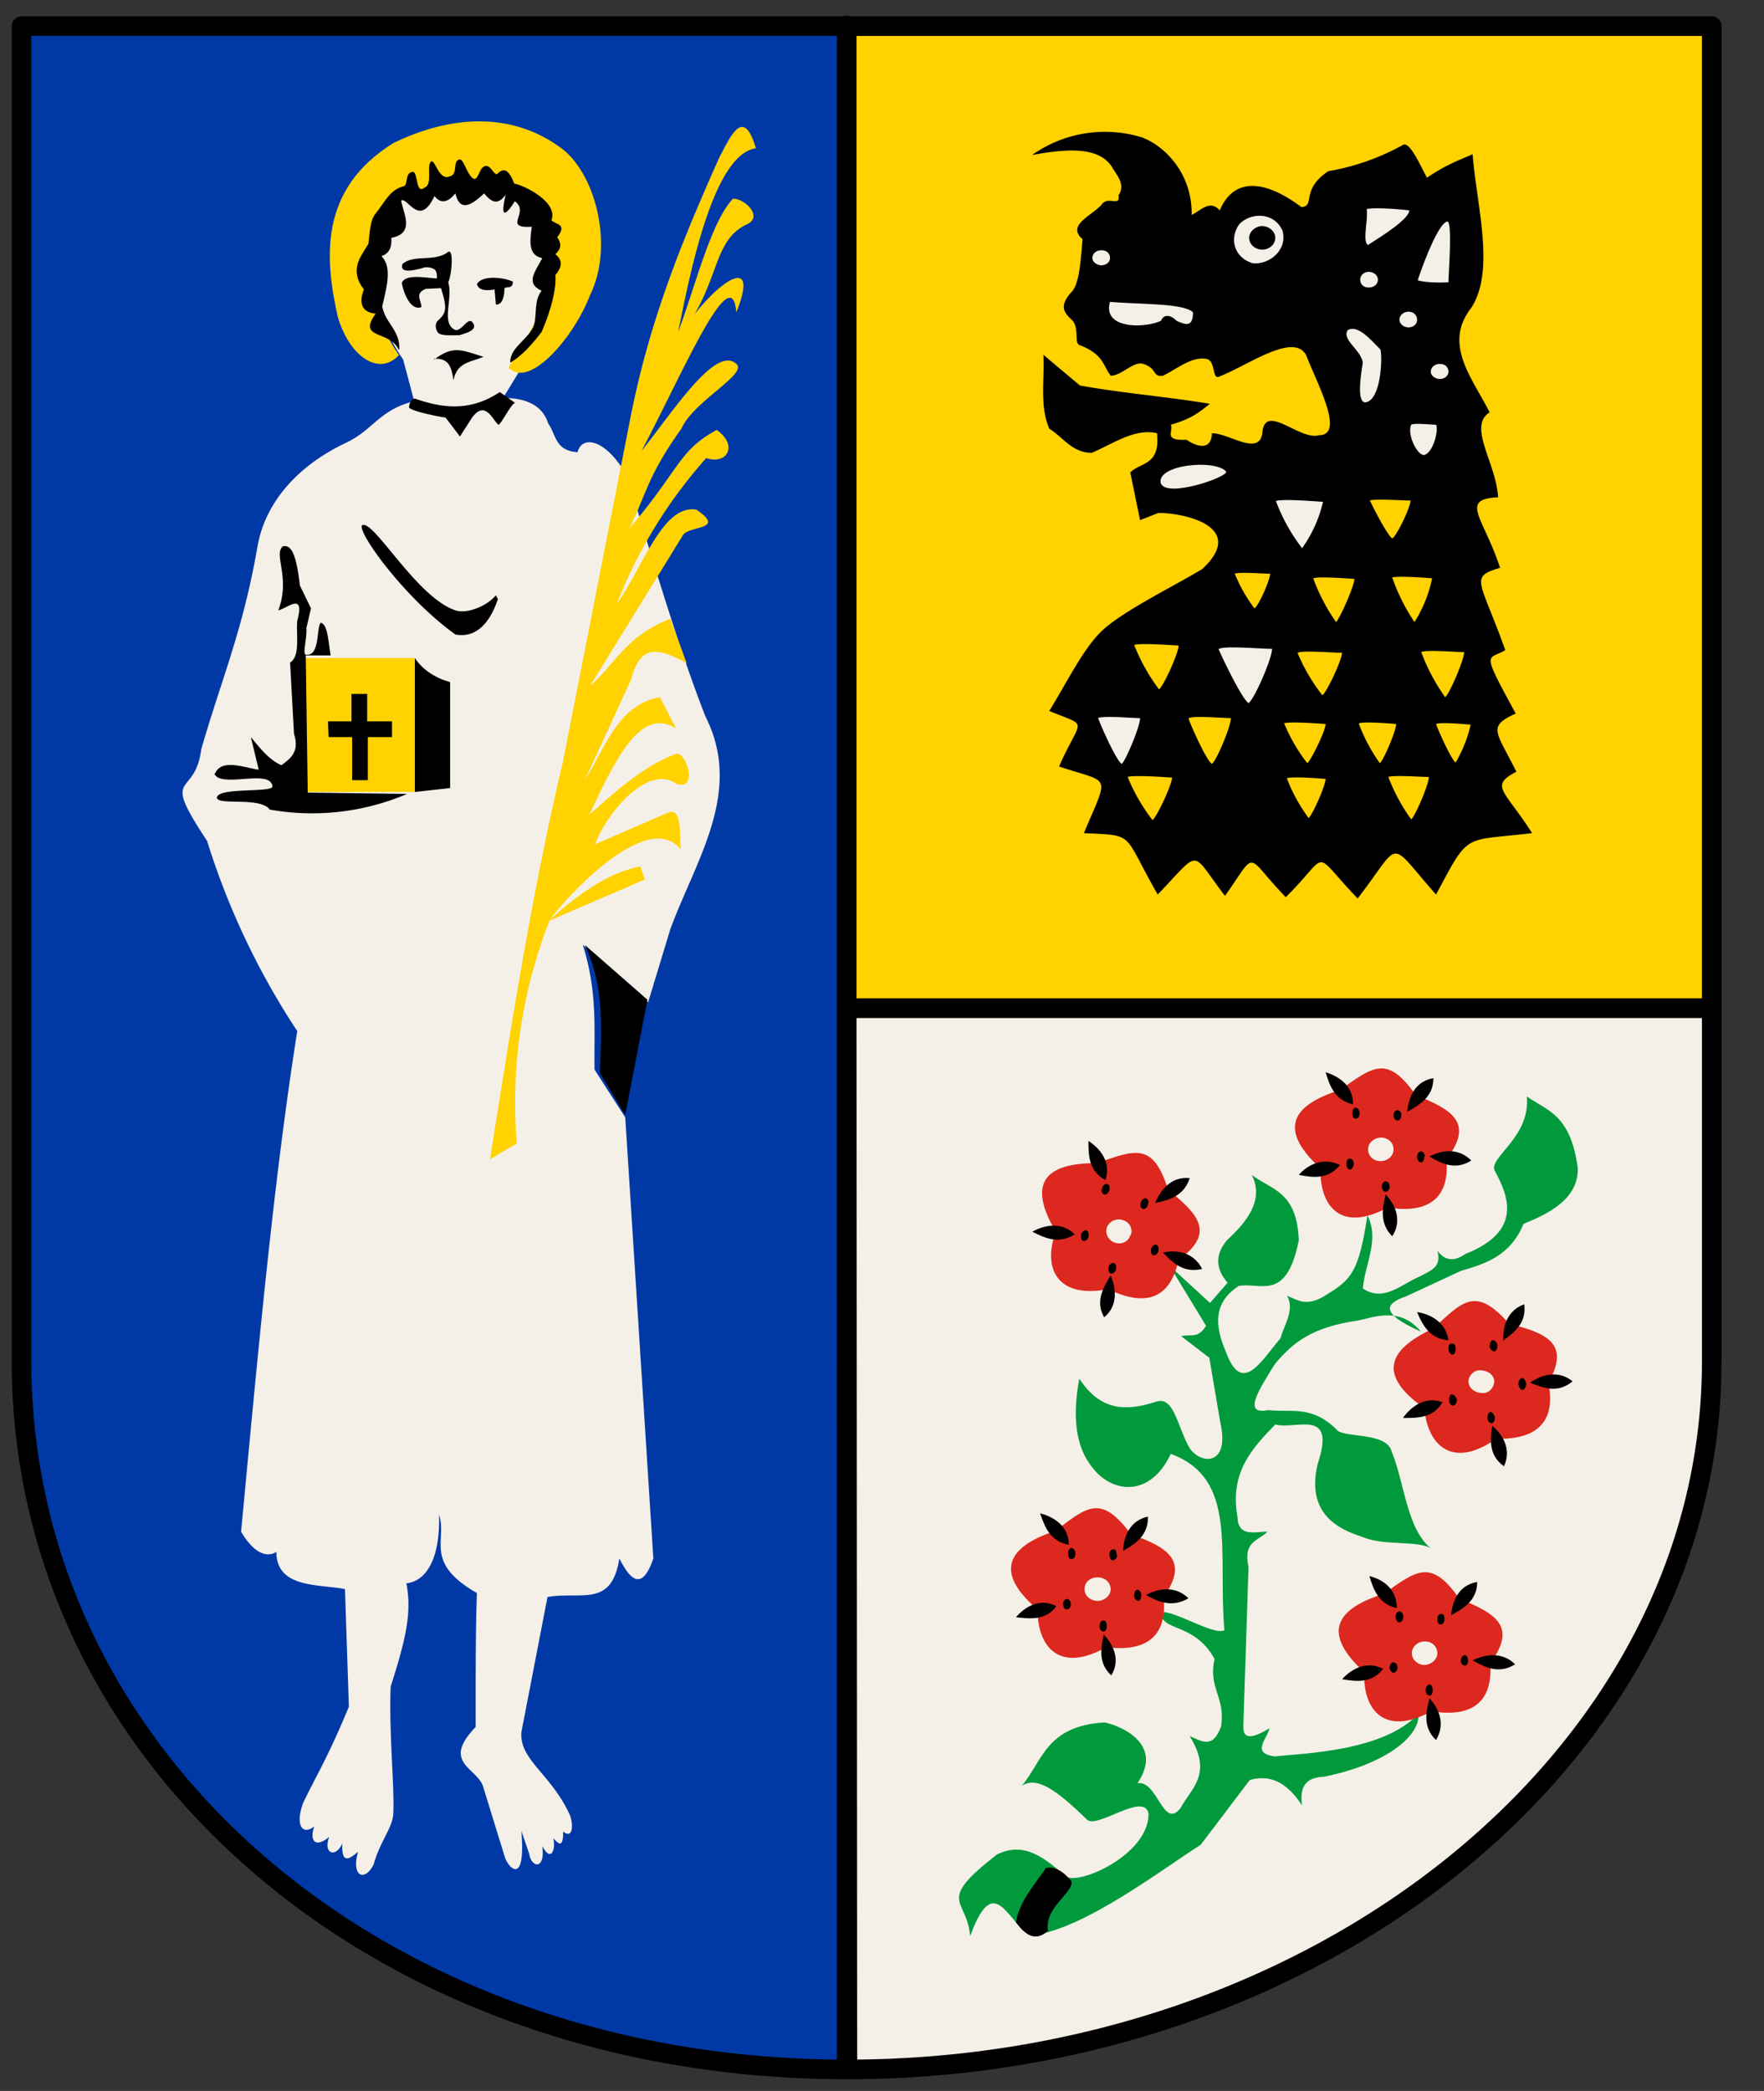<svg version="1.1" xmlns="http://www.w3.org/2000/svg" viewBox="0 0 27 32"><rect x="0" y="0" width="27" height="32" fill="#333333" stroke="none"/><path fill="#0039a6" stroke="#000" stroke-width=".3" stroke-miterlimit="4" stroke-linecap="round" stroke-linejoin="round" d="M.33.4h12.63v31.27C5.74 31.67.33 26.86.33 20.84z"/><path fill="#ffd200" stroke="#000" stroke-width=".3" stroke-miterlimit="4" stroke-linecap="round" stroke-linejoin="round" d="M12.96.4H26.2v15.03H12.96V.39z"/><path fill="#000" d="M15.8 2.37a1.93 1.93 0 0 1 1.67-.27c.34.12.78.54.77 1.19.14-.07.28-.24.43-.07.2-.48.65-.5 1.25-.05.22-.02-.02-.26.41-.55a3.6 3.6 0 0 0 1.14-.4c.1-.07.26.29.37.5.33-.22.48-.26.7-.36.06.78.35 1.78-.02 2.35-.44.56.02 1.08.28 1.6-.34.22.1.77.13 1.3-.6.03-.22.31.03 1.08-.48.14-.3.19.08 1.26-.27.16-.38-.02.16.97-.44.2-.3.27.01.89-.42.22-.18.28.24.94-1.07.13-.95-.03-1.47.94-.76-.86-.51-.83-1.2.06-.73-.76-.4-.71-1.1-.02-.64-.66-.42-.74-.93-.02-.54-.7-.35-.73-1.03-.02-.55-.96-.33-.9-1.13-.94.39-.93.42-.75-.38-1.02.34-.77.47-.59-.15-.85.25-.4.49-.9.77-1.19.3-.31 1.05-.67 1.57-.98.69-.64-.25-.86-.67-.86l-.28.11-.15-.73c.16-.16.46-.1.41-.6-.34-.08-.67.16-1 .3-.3 0-.44-.24-.65-.37-.15-.35-.07-.75-.09-1.13l.56.47c.67.12 1.33.17 1.99.28-.15.11-.25.22-.6.32.05.09-.13.25.24.23.18.12.38.16.39-.1.26 0 .71.35.77.01.03-.5.57.11.87.02.41 0-.05-.83-.2-1.23-.2-.34-.87.15-1.32.33-.13.07-.05-.26-.22-.27-.22-.03-.44.16-.65.26-.17.02-.08-.11-.3-.18-.15-.05-.33.18-.5.18-.12-.16-.11-.33-.48-.47-.08-.04 0-.24-.1-.37-.1-.1-.24-.2-.02-.44.12-.12.14-.47.17-.81-.26-.22.17-.37.3-.54.1-.12.28.05.25-.13.1-.15 0-.28-.08-.4-.2-.38-.78-.3-1.23-.22z"/><path fill="#ffd200" d="M20.1 8.85c.08-.03.49 0 .63.01 0 .11-.22.6-.28.66a2.9 2.9 0 0 1-.35-.67z"/><path fill="#f4f0e8" d="M20.63 5.05c.16-.08.34.14.5.3.03.13.01.72-.2.8-.17.07-.11-.37-.07-.6-.03-.2-.33-.35-.23-.5zM17.77 7.4c.09.22 1-.09 1-.18-.16-.2-1.1-.11-1 .19zm1.2-3.97c-.15.2-.1.51.21.6.25.02.53-.2.45-.5-.13-.29-.49-.28-.66-.1z"/><path fill="#ffd200" d="M21.3 8.84c.09-.03.49 0 .62.01a2 2 0 0 1-.27.67 3 3 0 0 1-.34-.68zm-2.4-.06c.07-.03.42 0 .54 0 0 .1-.18.5-.24.53a2.28 2.28 0 0 1-.3-.53zm2.85 1.2c.09-.04.52 0 .66 0 0 .12-.22.63-.29.69a2.96 2.96 0 0 1-.37-.7zm-1.89.01c.09-.04.53 0 .68 0 0 .11-.23.6-.3.65a2.76 2.76 0 0 1-.38-.65zm-2.5-.12c.09-.03.53 0 .68.01 0 .11-.23.62-.3.67a2.88 2.88 0 0 1-.38-.68zm3.6-2.21c.09-.03.5 0 .63 0 0 .1-.21.54-.28.58-.07-.04-.31-.5-.34-.58zm-3.7 4.23c.09-.03.53 0 .68.01 0 .1-.23.6-.3.65a2.8 2.8 0 0 1-.38-.66zm.94-.9c.08-.04.5 0 .64 0 0 .13-.22.65-.29.7-.08-.04-.33-.6-.36-.7zm1.45.08c.09-.03.5 0 .64.01 0 .1-.22.55-.28.6a2.56 2.56 0 0 1-.35-.6zm1.15 0c.08-.03.45 0 .57.01 0 .1-.19.55-.25.6a2.64 2.64 0 0 1-.32-.6zm1.18.01c.07-.03.42 0 .53.01a2 2 0 0 1-.23.58c-.07-.05-.27-.5-.3-.59zm-.73.81c.09-.03.48 0 .62 0 0 .12-.21.6-.27.65a2.83 2.83 0 0 1-.35-.65zm-1.55.02c.08-.03.46 0 .59.01 0 .1-.2.55-.26.6a2.6 2.6 0 0 1-.33-.6z"/><path fill="#f4f0e8" d="M16.8 10.99c.1-.04.51 0 .65 0 0 .13-.22.65-.28.7-.08-.04-.33-.6-.36-.7zm1.86-1.06c.1-.05.63 0 .81 0 0 .15-.27.77-.36.83-.1-.06-.41-.71-.46-.83zm.86-2.26c.1-.04.57 0 .73.01a2 2 0 0 1-.32.71 2.79 2.79 0 0 1-.4-.72zM21.6 6.5c.05-.03.3 0 .38 0 .04.07-.03.4-.17.46-.1.04-.28-.3-.21-.46zm-4.61-2.55c0 .06-.06.11-.13.11s-.14-.05-.14-.11c0-.07.06-.12.14-.12s.13.05.13.12zm4.7.95c0 .06-.06.11-.13.11s-.14-.05-.14-.12c0-.06.06-.12.14-.12s.13.06.13.12zm.48.79c0 .06-.06.11-.13.11s-.14-.05-.14-.11c0-.07.06-.12.14-.12s.13.05.13.12zm-1.08-1.41c0 .07-.06.12-.14.12s-.13-.05-.13-.12c0-.07.06-.12.13-.12s.14.05.14.12z"/><path fill="#000" d="M19.52 3.64c0 .1-.09.18-.2.18s-.2-.08-.2-.18c0-.1.1-.18.2-.18s.2.08.2.18z"/><path fill="#f4f0e8" d="M16.99 4.62c.48.04 1.13.02 1.27.16 0 .22-.1.2-.25.13-.1-.1-.2-.1-.24 0-.27.12-.9.12-.78-.29zm3.93-1.42c.1-.03.49 0 .65.02 0 .15-.55.47-.63.53-.09-.05 0-.37-.02-.54zm.78 1.09c.1.03.3.04.47.03 0-.12.06-.87-.01-.93-.15 0-.43.8-.46.9zM6.17 5.5c-.61-.87-.42-1.68-.1-2.49.69-.06 1.06-.64 2.04.22.37.58.22 1.37 0 2.19l-.41.67c.33 0 .6.1.69.39.12.16.1.42.45.44.07-.27.44-.2.76.37.4 1.32.82 2.72 1.2 3.68.58 1.15-.15 2.19-.54 3.25l-.34 1.12-1-.88c.23.73.17 1.3.18 1.91l.47.73.43 6.75c-.17.5-.35.34-.52 0-.12.76-.58.5-1.1.59l-.4 2.07c-.03.42.44.63.73 1.24.07.14.07.41-.09.28 0 .18-.03.25-.15.1.04.21-.05.36-.17.12.05.38-.17.33-.2.12l-.12-.35c.07.86-.2.56-.25.41l-.33-1.07c-.08-.31-.66-.37-.12-.93 0-.83 0-1.55.02-2.05-.82-.47-.45-.81-.58-1.2.02.68-.2 1.02-.5 1.05.08.43.01.8-.24 1.58-.03.66.06 1.56.04 1.93 0 .22-.2.43-.3.79-.13.27-.35.2-.24-.19-.1.08-.26.23-.24-.13-.1.23-.3.16-.2-.1-.2.17-.31.08-.23-.16-.17.14-.3 0-.17-.36.26-.53.37-.68.7-1.47l-.06-1.8c-.37-.08-1.05 0-1.05-.57-.16.1-.36 0-.54-.31.25-2.64.49-5.33.86-7.66a11.45 11.45 0 0 1-1.38-2.91c-.73-1.1-.19-.63-.09-1.4.29-1.02.64-1.82.86-3.1.12-.7.64-1.26 1.37-1.6.41-.2.5-.5 1.03-.63z"/><path fill="#ffd200" d="M4.66 10.07h1.69v2.05H4.66z"/><path fill="#000" d="M6.35 10.07c.12.18.3.3.54.37v1.62l-.54.06zm2.6 4.39l.96.84-.34 1.76-.39-.64c.03-.67.07-1.34-.23-1.96z"/><path fill="#ffd200" d="M6.1 5.44c-.3.32-.75.02-.93-.59-.19-.86-.31-1.94.85-2.66.86-.42 1.82-.5 2.6.1.5.4.78 1.48.41 2.23-.24.63-.9 1.4-1.22 1.13-.15 0 .6-.72.67-1.74-.17-.96-.82-.99-1.45-1.18-.4.24-.57.13-.77.23-.29.16-.44.43-.54.87-.1.69.1 1.19.39 1.61z"/><path fill="#000" d="M6.1 5.35c-.13-.3-.64-.15-.35-.55-.24-.02-.25-.2-.18-.37-.23-.3-.05-.5.07-.7.02-.2.03-.36.1-.45.16-.2.23-.38.44-.43.07-.02.01-.21.14-.22.08 0 .04.36.18.24.13-.05.02-.34.1-.4.06-.03.12.3.28.23.14-.03.04-.23.15-.26.07-.02.12.26.23.3.07 0 .08-.2.18-.2.07 0 .1.1.16.13.1-.1.18-.1.27.14.14.02.68.28.57.56.06.07.25.05.09.26.05.08.08.16-.03.26.1.08.12.18 0 .32.02.21-.07.55-.21.87-.25.33-.4.42-.48.47-.01-.22.25-.34.35-.54.07-.16 0-.4.13-.56-.26-.12-.09-.3.01-.5-.22-.04-.19-.27-.16-.48-.46.03-.02-.22-.26-.39-.08.13-.25.36-.14-.1-.13.18-.23.1-.33-.02-.18.17-.37.3-.44 0-.1.12-.21.18-.32.04-.23.5-.42 0-.51.07.03.19.22.5-.15.57.01.16-.04.24-.15.28.15.16.1.4.01.77.05.26.28.37.26.66zm-1.08 5.69h.36v-.42h.24v.42H6v.24h-.37v.66h-.24v-.66h-.36z"/><path fill="#000" d="M3.29 11.84c.1-.23.42-.1.67-.06l-.12-.5c.16.2.31.37.47.43.13-.1.28-.2.19-.48l-.06-1.09c.16-.1.09-.42.11-.64.12-.45-.15-.19-.29-.16.19-.51-.08-.85.07-.98.12-.02.2.08.26.6l.17.35-.07.3c.01.18-.07.42 0 .41.21.02.15-.42.22-.49.1.03.11.23.15.5h-.38l.03 2.1 1.52.02a3.7 3.7 0 0 1-2.1.24c-.15-.2-.79-.06-.81-.18 0-.17.88-.07.85-.18-.04-.27-.79.04-.89-.19zm2.25-3.8c.17-.11.83 1.1 1.43 1.3.17.06.48-.06.62-.23l.03.06c-.12.36-.33.6-.65.54-.77-.55-1.5-1.56-1.43-1.67zM6.65 5.5c.29-.22.42-.14.75-.04-.21.09-.4.08-.46.36-.03-.21-.07-.34-.3-.33zm1.24.67L7.65 6c-.45.3-.87.25-1.3.1-.03 0-.08.04-.09.13 0 .06.52.16.56.16l.22.29.18-.28c.21-.3.33.05.41.1.03.01.22-.37.26-.33zM7.3 4.34c.02.13.2.1.27.09l.02.23c.1.01.13-.13.13-.23 0-.07.13.02.13-.12-.15-.07-.48-.1-.55.04zm-.46-.47c-.22.14-.5.02-.68.17-.06.18.27.07.35.05.2 0 .17.1.18.17-.15 0-.48-.08-.54.07.03.17.14.43.3.37 0-.1-.11-.21.07-.28l.23-.01c.1.32.08.38-.05.5-.06.06-.02.18.03.2.08.03.2.02.3.02.1-.03.3-.08.2-.2-.07-.08-.16.14-.26.12-.23-.1-.03-.48-.11-.73.05-.08.1-.57-.02-.45z"/><path fill="#ffd200" d="M7.5 17.74c.32-2 .62-3.98 1.12-6.1l1.04-5.3c.3-1.5.81-2.72 1.35-3.93.18-.34.37-.78.56-.14-.67.09-1.03 2.03-1.19 2.81.27-.72.5-1.68.84-2.04.18 0 .46.27.22.39-.55.25-.41.91-1.02 1.69.41-.7 1.26-1.36.85-.34-.07-.85-.82.93-1.45 2.12.48-.6 1.12-1.6 1.44-1.34.22.15-.64.57-.83 1-.53.74-.54 1.02-.8 1.53.78-.91.75-1.19 1.34-1.51.34.24.15.54-.16.43a7.45 7.45 0 0 0-1.37 2.23c.4-.55.7-1.53 1.22-1.44.45.31-.08.24-.2.38L9.03 10.5c.4-.35.54-.76 1.23-1.03l.25.68c-.5-.28-.72-.24-.85.25l-.71 1.54c.32-.5.5-1.15 1.15-1.27l.25.48c-.55-.35-.94.49-1.33 1.32.44-.4.88-.77 1.32-.93.14-.07.37.55.02.46-.46-.34-1.12.52-1.25.92l1.13-.49c.21-.07.16.42.18.57-.46-.58-1.56.5-2.01 1.08.43-.38.88-.72 1.39-.82l.07.2-1.46.63a7.65 7.65 0 0 0-.5 3.41z"/><path fill="#f4f0e8" stroke="#000" stroke-width=".3" stroke-miterlimit="4" stroke-linecap="round" stroke-linejoin="round" d="M12.96 15.43H26.2v5.41c0 6.02-6.01 10.83-13.23 10.83z"/><path fill="#009a3d" d="M14.85 29.63c.41-1.14.63.03 1.01-.02.78-.13 1.87-.96 2.52-1.38l.75-.99c.36-.1.6.09.8.39-.05-.33.1-.43.34-.44.98-.2 1.47-.64 1.44-.96-.54.57-1.72.6-2.2.65-.37-.05-.11-.27-.08-.43-.25.15-.4.18-.4-.02l.08-2.45c-.09-.4.16-.4.29-.54-.2 0-.45.09-.46-.23-.12-.68.23-1.05.58-1.41.3.09.94-.27.65.6-.19.78.34 1.01.68 1.12.34.15.92.04 1.08.2-.4-.3-.42-.99-.63-1.51-.08-.3-.75-.2-.84-.33-.38-.38-.7-.26-1.05-.3-.4.08-.14-.31.1-.7.28-.34.58-.57 1.27-.67.23-.04.64-.23.97.17-.67-.3-.52-.44-.23-.54l.84-.39c.37-.11.75-.22.96-.72.34-.14.84-.36.83-.85-.11-.83-.47-.88-.78-1.1.06.63-.6.94-.49 1.14.2.37.44.92-.45 1.27-.14.1-.3.13-.43-.05.07.25-.09.3-.28.4-.28.12-.54.39-.86.18.03-.37.26-.75.07-1.12-.13.85-.24.98-.62 1.21-.3.2-.44.09-.61.02.12.22-.04.43-.1.65-.3.35-.59.89-.84.2-.23-.53-.09-.81.2-1 .34-.06.73.25.92-.7-.03-.76-.43-.77-.72-1 .2.4-.1.74-.38 1-.15.18-.21.4.01.65l-.27.31-.62-.57.56.92c-.13.21-.25.12-.38.16l.43.33.17 1c.14.62-.26.65-.46.4-.19-.3-.24-.82-.52-.73-.46.15-.85.15-1.18-.35-.17.91.1 1.27.3 1.47.36.32.84.24 1.1-.32 1.03.38.72 1.49.82 2.7-.17.08-.75-.3-.97-.28 0 .31.51.15.82.72-.1.45.17.58.1 1.03-.13.36-.3.22-.48.15.36.58.02.8-.14 1.1-.27.34-.35-.43-.66-.38.39-.57-.19-.86-.5-.93-.9.05-.95.59-1.27.97.23-.15.53.06 1 .52.16.14.88-.44.94-.09 0 .64-1.11 1.11-1.27.95-.31-.26-.62-.54-1.05-.33-.95.74-.46.66-.41 1.25z"/><path fill="#000" d="M16 28.6c-.16.24-.4.5-.45.82.15.2.3.3.49.13-.06-.36.4-.59.36-.76-.12-.15-.27-.24-.4-.2z"/><path fill="#dc281e" d="M22.34 24.47c.55.22.89.42.47.98.05.7-.4.82-.9.74-.72.39-1.05-.02-1.03-.6-.73-.67-.32-1 .3-1.2.5-.35.72-.55 1.16.08z"/><path fill="#f4f0e8" d="M22 25.3c0 .1-.1.18-.2.18s-.19-.08-.19-.18.09-.18.2-.18.19.08.19.18z"/><path fill="#000" d="M22.11 24.78c0 .04-.02.08-.06.08s-.05-.04-.05-.08c0-.05.02-.08.06-.08s.05.03.05.08zm.36.63c0 .05-.02.08-.05.08s-.06-.03-.06-.08c0-.04.03-.08.06-.08s.05.04.05.08zm-.54.46c0 .04-.02.08-.05.08s-.06-.04-.06-.08c0-.05.03-.09.06-.09s.05.04.05.09zm-.54-.35c0 .04-.03.08-.06.08s-.06-.04-.06-.08c0-.05.03-.08.06-.08s.06.03.06.08zm.09-.78c0 .05-.03.09-.06.09s-.06-.04-.06-.09c0-.04.03-.08.06-.08s.06.04.06.08zm-.52-.62c.06.2.14.43.42.49 0-.3-.22-.44-.42-.49zm1.25.6c.18-.1.4-.22.4-.51-.29.05-.38.3-.4.51zm.33.69c.18.1.4.22.65.06-.2-.2-.47-.15-.65-.06zm-.66.58c-.05.2-.11.44.1.64.15-.25.04-.49-.1-.64zm-1.33-.29c.2.03.44.07.62-.16-.25-.13-.48 0-.62.15z"/><path fill="#dc281e" d="M17.31 23.48c.56.2.9.4.5.96.07.7-.38.83-.88.77-.71.4-1.05 0-1.05-.58-.75-.64-.34-1 .27-1.2.49-.37.7-.57 1.16.05z"/><path fill="#f4f0e8" d="M17 24.32c0 .1-.1.18-.2.18s-.2-.07-.2-.18.09-.18.2-.18.19.07.2.17z"/><path fill="#000" d="M17.1 23.8c0 .04-.03.07-.06.08s-.06-.04-.06-.09c0-.04.02-.08.06-.08s.05.03.05.08zm.37.61c0 .05-.02.09-.05.09s-.06-.04-.06-.08c0-.05.02-.09.05-.09s.06.04.06.09zm-.53.48c0 .04-.02.08-.05.08s-.06-.04-.06-.08c0-.05.02-.09.06-.09s.05.04.05.09zm-.55-.34c0 .04-.02.08-.06.08s-.05-.03-.06-.08c0-.04.03-.08.06-.08s.06.03.06.08zm.07-.78c0 .05-.02.09-.06.09s-.05-.04-.05-.09c0-.04.02-.08.05-.08s.06.04.06.08zm-.54-.61c.07.2.15.43.44.48 0-.29-.24-.43-.44-.48zm1.28.57c.17-.1.38-.23.37-.52-.28.06-.37.31-.38.52zm.34.68c.18.1.4.2.65.05-.2-.2-.47-.15-.65-.05zm-.64.59c-.05.2-.1.45.11.64.15-.25.02-.48-.12-.63zm-1.35-.25c.2.02.45.06.62-.17-.26-.13-.48.01-.62.17z"/><path fill="#dc281e" d="M23.1 20.26c.57.14.94.3.6.9.14.7-.3.87-.8.86-.67.47-1.05.1-1.1-.47-.81-.57-.44-.95.14-1.22.45-.42.65-.65 1.16-.07z"/><path fill="#f4f0e8" d="M22.87 21.12c.01.1-.07.2-.17.2s-.2-.05-.22-.15.07-.2.17-.2.2.05.22.15z"/><path fill="#000" d="M22.92 20.59c0 .05-.02.09-.05.09s-.06-.03-.07-.07c0-.05.02-.1.05-.1s.06.03.07.08zm.44.58c0 .05-.02.09-.05.1s-.06-.04-.07-.08c0-.05.02-.09.05-.1s.06.04.07.08zm-.48.53c0 .04-.02.08-.05.08s-.06-.03-.06-.07c-.01-.05.01-.09.04-.1s.06.04.07.08zm-.58-.29c0 .05-.02.1-.06.1s-.06-.04-.06-.08c0-.05.01-.09.04-.09s.07.03.07.07zm-.02-.77c0 .04-.01.08-.04.09s-.06-.03-.07-.08c0-.05.01-.09.05-.09s.06.03.06.08zm-.59-.56c.08.19.19.41.48.43-.04-.28-.28-.4-.48-.43zm1.31.44c.17-.12.37-.27.33-.56-.27.1-.33.35-.32.56zm.42.64c.2.08.42.17.65-.02-.22-.18-.48-.1-.65.02zm-.58.66c-.03.2-.06.45.18.62.12-.26-.02-.49-.18-.62zm-1.36-.12c.2 0 .45.01.6-.24-.27-.1-.48.07-.6.23z"/><path fill="#dc281e" d="M21.67 16.76c.55.22.9.42.47.98.06.7-.4.82-.9.74-.72.39-1.04-.02-1.03-.6-.73-.67-.32-1 .3-1.2.5-.35.72-.55 1.16.08z"/><path fill="#f4f0e8" d="M21.33 17.59c0 .1-.09.18-.2.18s-.19-.08-.19-.18.09-.18.2-.18.19.08.19.18z"/><path fill="#000" d="M21.45 17.07c0 .04-.03.08-.06.08s-.06-.04-.06-.08c0-.05.03-.08.06-.08s.06.03.06.08zm.35.63c0 .05-.02.09-.05.09s-.06-.04-.06-.09c0-.04.03-.08.06-.08s.06.04.06.08zm-.53.46c0 .04-.03.08-.06.08s-.06-.04-.06-.08c0-.05.03-.08.06-.08s.06.03.06.08zm-.55-.36c0 .06-.03.1-.06.1s-.05-.04-.05-.1c0-.04.02-.07.05-.07s.06.03.06.08zm.09-.76c0 .04-.02.08-.06.08s-.05-.04-.05-.09c0-.04.02-.08.05-.08s.06.04.06.09zm-.52-.63c.06.2.14.43.42.49 0-.29-.22-.43-.42-.49zm1.26.6c.17-.1.39-.22.39-.51-.29.05-.38.3-.4.51zm.33.69c.17.1.39.22.64.06-.2-.2-.46-.16-.64-.06zm-.67.58c-.05.2-.1.44.1.64.16-.25.04-.49-.1-.64zm-1.33-.3c.2.04.44.08.63-.15-.26-.13-.5 0-.63.15z"/><path fill="#dc281e" d="M17.88 18.21c.46.37.73.66.16 1.07-.15.7-.62.67-1.08.45-.8.15-1-.34-.8-.88-.51-.86-.01-1.05.63-1.05.58-.2.86-.33 1.09.41z"/><path fill="#f4f0e8" d="M17.3 18.9c-.02.1-.13.15-.23.12s-.16-.14-.13-.23.13-.15.24-.12.16.13.13.23z"/><path fill="#000" d="M17.57 18.44c-.01.04-.05.07-.08.06s-.04-.05-.03-.1c.02-.04.05-.07.08-.06s.05.05.03.1zm.16.71c-.01.04-.05.07-.08.06s-.04-.05-.03-.1c.01-.04.05-.07.08-.06s.04.05.03.1zm-.65.28c-.01.04-.05.07-.08.06s-.04-.05-.03-.1c.01-.04.05-.07.08-.06s.04.05.03.1zm-.42-.5c-.01.04-.05.07-.08.06s-.04-.05-.03-.1c.01-.04.05-.07.08-.06s.04.06.03.1zm.32-.71c-.02.04-.05.07-.08.06s-.05-.05-.03-.1c.01-.04.05-.07.08-.06s.04.05.03.1zm-.32-.75c0 .2 0 .45.26.59.09-.28-.08-.48-.26-.6zm1.02.94c.2-.04.44-.1.53-.38-.29-.03-.45.19-.53.38zm.12.76c.14.14.3.32.6.25-.13-.26-.4-.3-.6-.25zm-.8.35c-.11.18-.24.39-.1.64.22-.18.18-.45.1-.64zm-1.2-.67c.18.09.4.2.65.04-.2-.2-.47-.14-.65-.04z"/></svg>